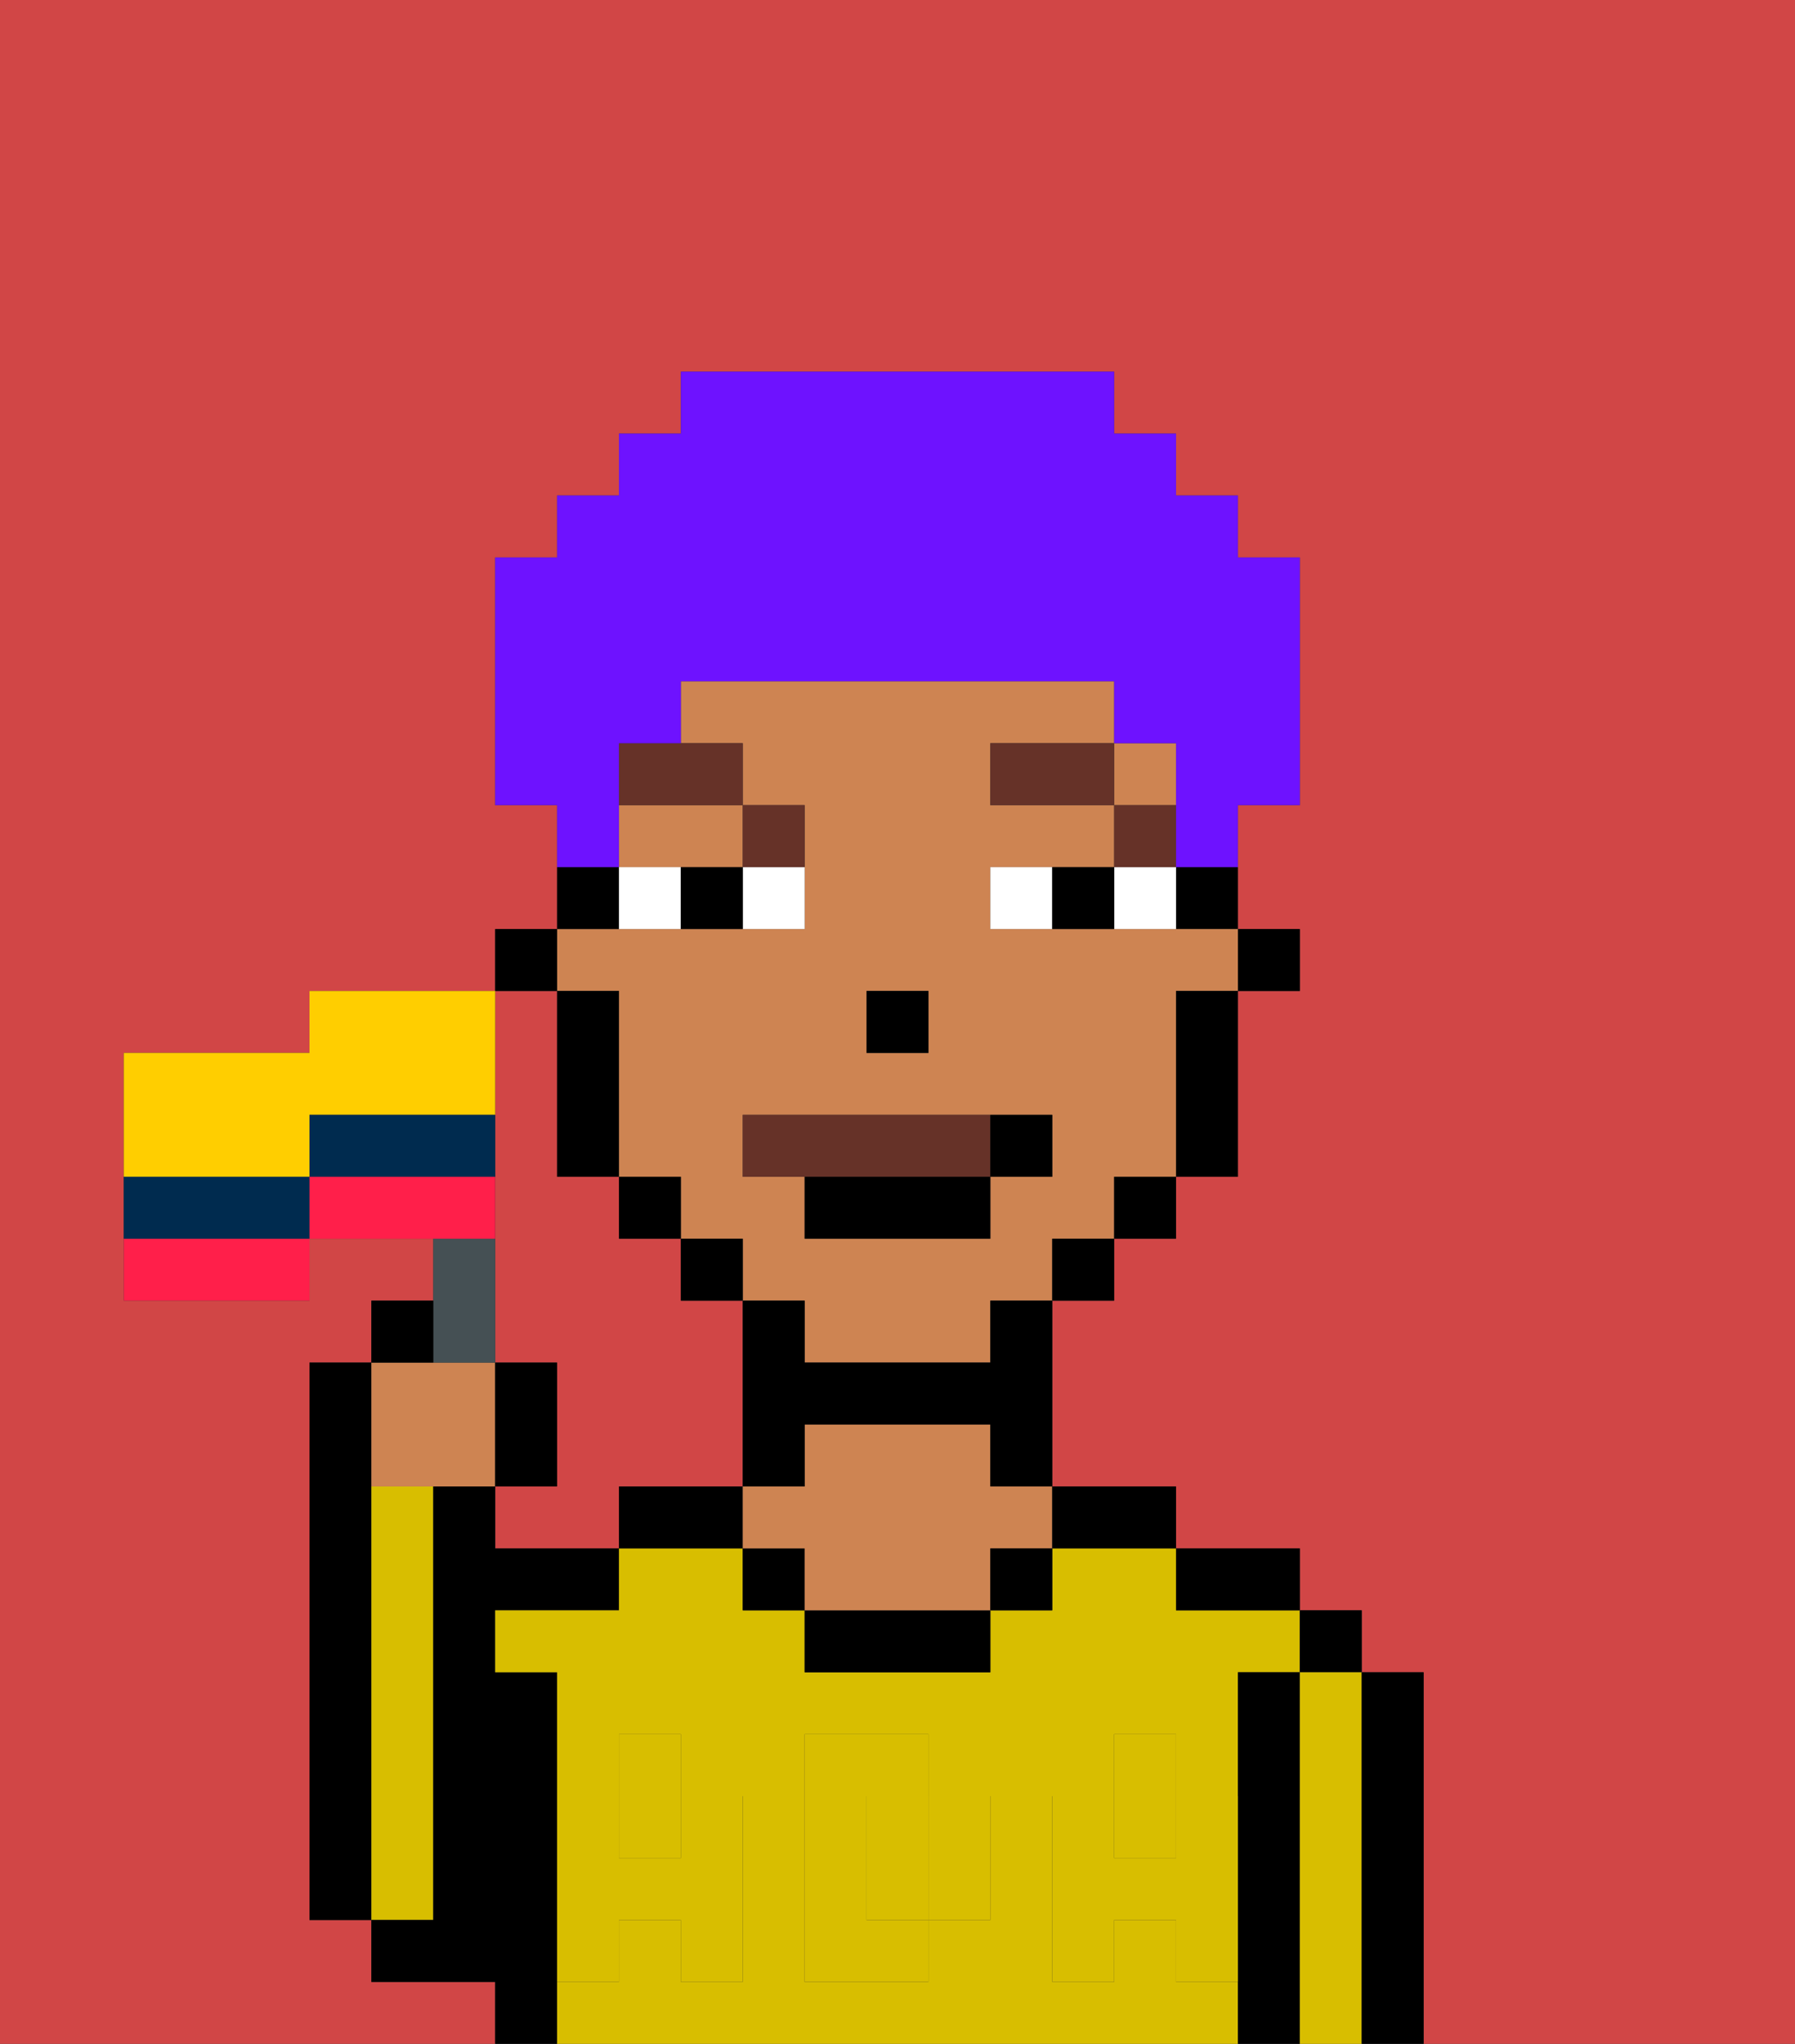 <svg xmlns="http://www.w3.org/2000/svg" viewBox="0 0 29 33"><rect x="0" y="0" width="29" height="33" fill="#333333" stroke="none"/><defs><style>polygon,rect,path{shape-rendering:crispedges;}.ha114-1{fill:#d14646;}.ha114-2{fill:#000000;}.ha114-3{fill:#d8be00;}.ha114-4{fill:#ce8452;}.ha114-5{fill:#d8be00;}.ha114-6{fill:#ffffff;}.ha114-7{fill:#663228;}.ha114-8{fill:#663228;}.ha114-9{fill:#6e12ff;}.ha114-10{fill:#455054;}.ha114-11{fill:#ff1f4a;}.ha114-12{fill:#ffce00;}.ha114-13{fill:#002b4f;}</style></defs><path class="ha114-1" d="M0,33H8V32H6V31H5V22H6V21H7V20H5v1H2V17H5V16H8V15H9V13H8V9H9V8h1V7h1V6h7V7h1V8h1V9h1v4H20v2h1v1H20v3H19v1H18v1H17v3h2v1h2v1h1v1h1v6h6V0H0Z"/><path class="ha114-1" d="M8,19v3H9v2H8v1h2V24h2V21H11V20H10V19H9V16H8v3Z"/><path class="ha114-2" d="M6,24V22H5v9H6V24Z"/><path class="ha114-3" d="M7,30V24H6v7H7Z"/><path class="ha114-2" d="M9,31V27H8V26h2V25H8V24H7v7H6v1H8v1H9V31Z"/><path class="ha114-3" d="M19,32V31H18v1H17V29h1V28h1v1h1V27h1V26H19V25H17v1H16v1H13V26H12V25H10v1H8v1H9v2h1V28h1v1h1v3H11V31H10v1H9v1H20V32Zm-3-2v1H15v1H13V28h2v1h1Z"/><path class="ha114-3" d="M15,29H14v2h1V29Z"/><rect class="ha114-3" x="18" y="29" width="1" height="1"/><rect class="ha114-3" x="10" y="29" width="1" height="1"/><path class="ha114-2" d="M11,24H10v1h2V24Z"/><rect class="ha114-2" x="12" y="25" width="1" height="1"/><path class="ha114-2" d="M13,26v1h3V26H13Z"/><path class="ha114-4" d="M16,23H13v1H12v1h1v1h3V25h1V24H16Z"/><rect class="ha114-2" x="16" y="25" width="1" height="1"/><path class="ha114-2" d="M18,25h1V24H17v1Z"/><path class="ha114-2" d="M20,26h1V25H19v1Z"/><path class="ha114-2" d="M21,27H20v6h1V27Z"/><rect class="ha114-2" x="21" y="26" width="1" height="1"/><path class="ha114-3" d="M22,27H21v6h1V27Z"/><path class="ha114-2" d="M23,27H22v6h1V27Z"/><path class="ha114-5" d="M19,30H18V29H17v3h1V31h1v1h1V29H19Z"/><rect class="ha114-5" x="18" y="28" width="1" height="1"/><path class="ha114-5" d="M15,30v1h1V29H15Z"/><path class="ha114-5" d="M14,30V29h1V28H13v4h2V31H14Z"/><path class="ha114-5" d="M9,32h1V31h1v1h1V29H11v1H10V29H9v3Z"/><rect class="ha114-5" x="10" y="28" width="1" height="1"/><rect class="ha114-2" x="20" y="15" width="1" height="1"/><path class="ha114-2" d="M19,15h1V14H19Z"/><path class="ha114-4" d="M10,16v3h1v1h1v1h1v1h3V21h1V20h1V19h1V16h1V15H16V14h2V13H16V12h2V11H11v1h1v1h1v2H9v1Zm4,0h1v1H14Zm-2,2h5v1H16v1H13V19H12Z"/><path class="ha114-4" d="M10,14h2V13H10Z"/><rect class="ha114-4" x="18" y="12" width="1" height="1"/><path class="ha114-2" d="M19,17v2h1V16H19Z"/><rect class="ha114-2" x="18" y="19" width="1" height="1"/><rect class="ha114-2" x="17" y="20" width="1" height="1"/><path class="ha114-2" d="M16,22H13V21H12v3h1V23h3v1h1V21H16Z"/><rect class="ha114-2" x="11" y="20" width="1" height="1"/><rect class="ha114-2" x="10" y="19" width="1" height="1"/><path class="ha114-2" d="M10,14H9v1h1Z"/><path class="ha114-2" d="M10,16H9v3h1V16Z"/><rect class="ha114-2" x="8" y="15" width="1" height="1"/><rect class="ha114-2" x="14" y="16" width="1" height="1"/><path class="ha114-6" d="M12,15h1V14H12Z"/><path class="ha114-6" d="M10,14v1h1V14Z"/><path class="ha114-6" d="M18,14v1h1V14Z"/><path class="ha114-6" d="M16,14v1h1V14Z"/><path class="ha114-2" d="M11,14v1h1V14Z"/><path class="ha114-2" d="M17,14v1h1V14Z"/><rect class="ha114-7" x="18" y="13" width="1" height="1"/><rect class="ha114-7" x="16" y="12" width="2" height="1"/><path class="ha114-7" d="M13,14V13H12v1Z"/><path class="ha114-7" d="M10,13h2V12H10Z"/><path class="ha114-8" d="M16,19V18H12v1h4Z"/><path class="ha114-2" d="M13,20h3V19H13Z"/><path class="ha114-2" d="M17,19V18H16v1Z"/><path class="ha114-9" d="M10,13V12h1V11h7v1h1v2h1V13h1V9H20V8H19V7H18V6H11V7H10V8H9V9H8v4H9v1h1Z"/><path class="ha114-4" d="M7,24H8V22H6v2Z"/><path class="ha114-10" d="M8,22V20H7v2Z"/><path class="ha114-2" d="M7,21H6v1H7Z"/><path class="ha114-2" d="M9,22H8v2H9Z"/><path class="ha114-11" d="M2,20v1H5V20H2Z"/><path class="ha114-11" d="M8,19H5v1H8Z"/><path class="ha114-12" d="M5,19V18H8V16H5v1H2v2H5Z"/><path class="ha114-13" d="M4,19H2v1H5V19Z"/><path class="ha114-13" d="M6,18H5v1H8V18Z"/></svg>